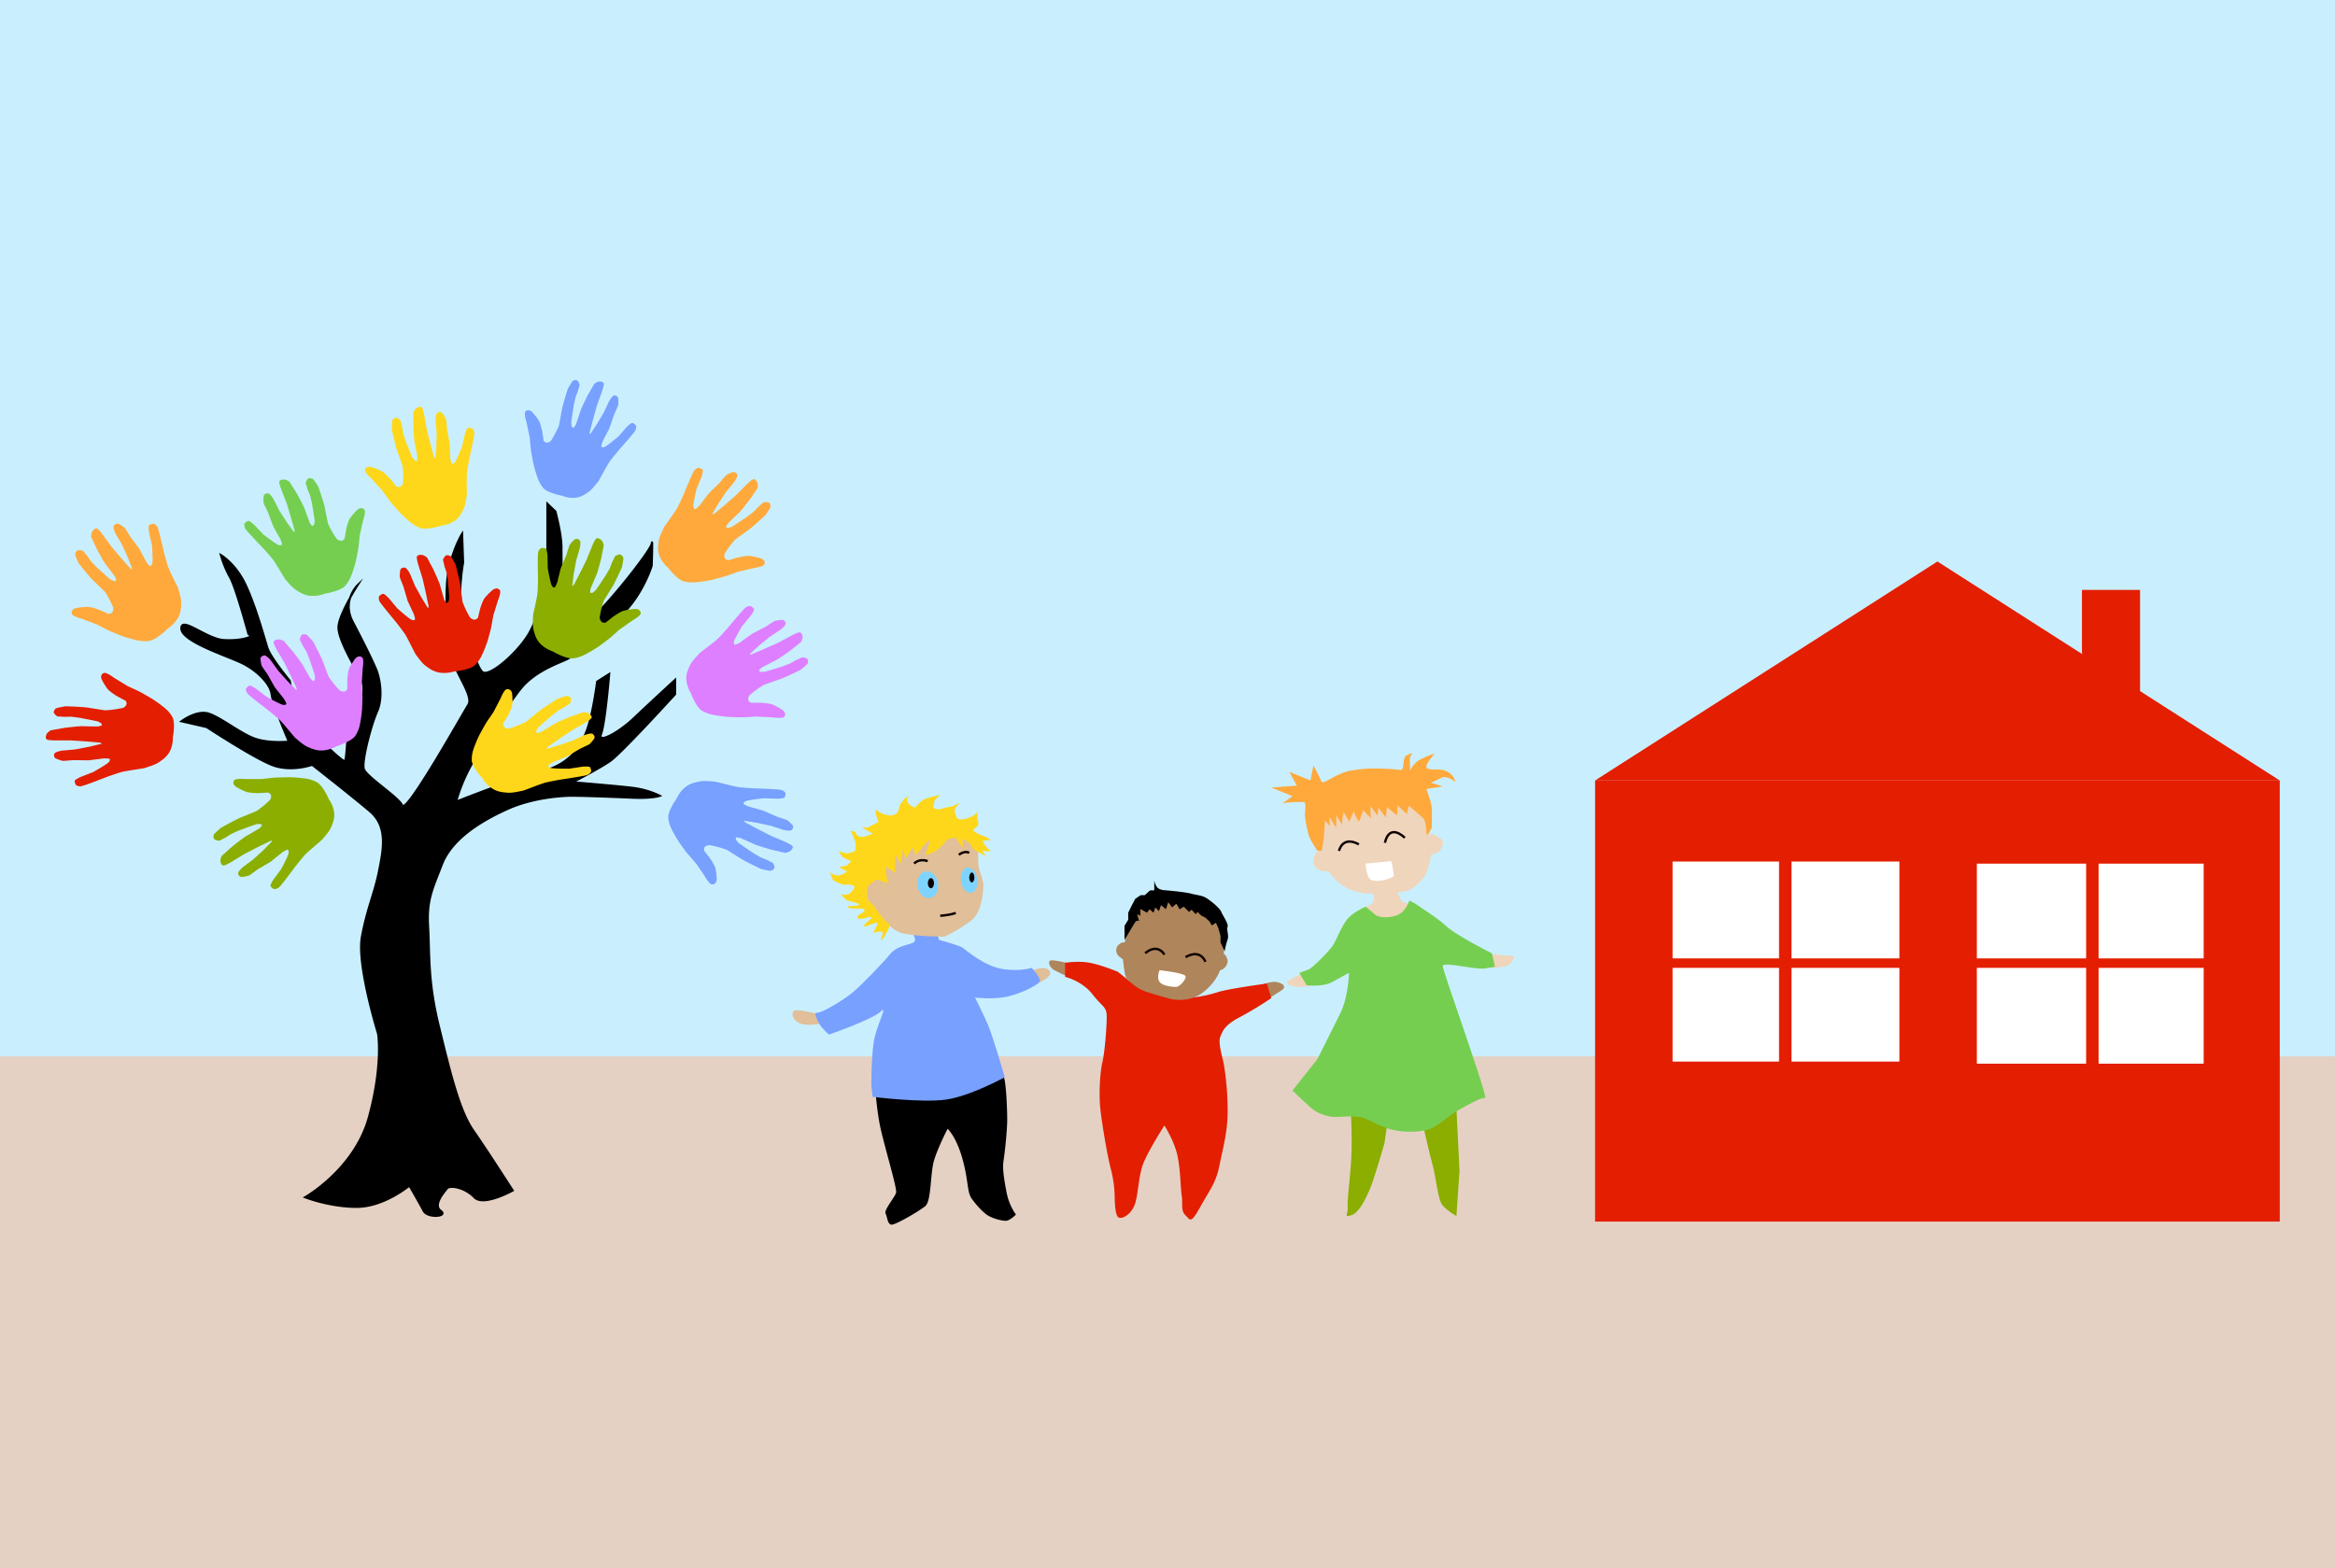 <svg xmlns="http://www.w3.org/2000/svg" xmlns:xlink="http://www.w3.org/1999/xlink" viewBox="0 0 1899.21 1275.59"><rect x="0" y="0" width="1899.21" height="1275.59" fill="#333333" stroke="none"/><defs><style>.cls-1,.cls-17,.cls-5{fill:none;}.cls-2{fill:#e5d1c3;}.cls-3{fill:#c9efff;}.cls-4{clip-path:url(#clip-path);}.cls-5{stroke:#000;stroke-width:1.61px;}.cls-17,.cls-5{stroke-miterlimit:10;}.cls-6{fill:#e41e00;}.cls-7{fill:#de7fff;}.cls-8{fill:#76ce51;}.cls-9{fill:#8bae00;}.cls-10{fill:#78a0ff;}.cls-11{fill:#ffa93c;}.cls-12{fill:#ffd71a;}.cls-13{clip-path:url(#clip-path-4);}.cls-14{fill:#e0bf99;}.cls-15{fill:#efd5bb;}.cls-16{fill:#af855b;}.cls-17{stroke:#0d0000;stroke-width:1.92px;}.cls-18{fill:#fff;}.cls-19{fill:#7fd4ff;}.cls-20{fill:#0d0000;}.cls-21{clip-path:url(#clip-path-10);}</style><clipPath id="clip-path"><rect class="cls-1" x="-32.37" y="145.3" width="981.97" height="1325"/></clipPath><clipPath id="clip-path-4"><rect class="cls-1" x="172.63" y="96.3" width="1203" height="1536"/></clipPath><clipPath id="clip-path-10"><rect class="cls-1" x="903.63" y="155.3" width="1339.42" height="1442"/></clipPath></defs><title>bansamajamegrosse</title><g id="Calque_3" data-name="Calque 3"><rect class="cls-2" y="708.3" width="1899.21" height="567.3"/><rect class="cls-3" width="1899.21" height="859.3"/><g class="cls-4"><g class="cls-4"><path d="M248.07,973.92s40.41-22.82,52-65.31,7.42-67.68,7.42-67.68-17.32-55.87-13.2-78.69,10.51-36.2,13.92-53.51,7.53-36.2-7.32-48.79-47-37.77-47-37.77-17.32,6.29-33,0-52.79-30.69-52.79-30.69l-20.62-4.72s12.37-9.45,22.27-6.3S196.1,597,207.65,600.92s27.22,2.36,27.22,2.36-13.2-30.69-14-38.56-11.55-19.67-25.57-26-47.84-17.32-47.84-27.55,20.62,8.66,34.64,9.45,20.62-2.36,20.62-2.36S192,478.16,187,469.51a84.64,84.64,0,0,1-7.42-18.1s12.37,7.08,20.62,25.18,14.84,42.49,17.32,50.36,18.14,26.76,18.14,26.76,2.48,15.74,9.08,28.33,33,37,35.46,37,.83-27.54,7.43-35.41,10.72-23.61,5.77-32.26-18.15-30.69-18.15-40.92S291,475.8,291,475.8s-13.19,12.59-4.12,29.9,15.67,30.69,19,38.56,5.77,23.61.83,34.63S294.25,619,295.9,625.32s28.05,22.82,31.35,29.9,48.66-74,53.61-81.84-13.2-28.33-14.85-44.85-4.95-48-.82-66.11,10.72-28.32,10.72-28.32l.82,23.6s-1.65,7.87-2.47,23.61,12.37,60.59,18.14,65.31,30.52-17.31,38.77-33,14-37.77,14-52.72V409.7l6.6,6.3s4.95,18.1,4.95,29.11.82,40.14-4.13,52.73-8.24,21.24-8.24,21.24,28.86-7.87,42.89-22,42.06-49.58,42.89-55.09,0,18.1,0,18.1-5.78,19.68-20.62,36.2-42.07,37-48.67,40.13-25.57,9.45-37.11,23.61-34.64,51.15-42.07,65.32A142,142,0,0,0,371,652.07s45.36-18.1,69.28-24.39,32.17-20.46,37.12-33.84,8.25-39.35,8.25-39.35l9.89-6.29s-3.29,40.13-6.59,48.79,14.84-1.58,26.39-12.59,33.82-31.48,33.82-31.48v11.8s-43.72,48-52.79,54.3-30.52,17.31-30.52,17.31,38.77,3.15,50.31,4.73a70.12,70.12,0,0,1,20.62,6.29s-5.77,2.36-23.09,1.57-40.42-1.57-48.66-1.57-32.17,1.57-52.79,11-44.54,23.6-52.79,44.85S347,732.34,348.28,754.37s-.41,43.28,8.66,80.27,16.49,68.46,28,85,32.17,48.79,32.17,48.79-23.92,13.38-31.34,5.51-19.8-10.23-22.27-7.08-11.55,13.38-5,18.1-10.72,6.29-14,0S333,964.48,333,964.48s-20.62,17.31-42.89,17.31-42.06-7.87-42.06-7.87"/><path class="cls-5" d="M248.07,973.92s40.41-22.82,52-65.31,7.42-67.68,7.42-67.68-17.32-55.87-13.2-78.69,10.51-36.2,13.92-53.51,7.53-36.2-7.32-48.79-47-37.77-47-37.77-17.32,6.29-33,0-52.79-30.69-52.79-30.69l-20.62-4.72s12.37-9.45,22.27-6.3S196.1,597,207.65,600.92s27.22,2.36,27.22,2.36-13.2-30.69-14-38.56-11.55-19.67-25.57-26-47.84-17.32-47.84-27.55,20.62,8.66,34.64,9.45,20.62-2.36,20.62-2.36S192,478.16,187,469.51a84.64,84.64,0,0,1-7.42-18.1s12.37,7.08,20.62,25.18,14.84,42.49,17.32,50.36,18.14,26.76,18.14,26.76,2.48,15.74,9.08,28.33,33,37,35.46,37,.83-27.54,7.43-35.41,10.72-23.61,5.77-32.26-18.15-30.69-18.15-40.92S291,475.8,291,475.8s-13.19,12.59-4.12,29.9,15.67,30.69,19,38.56,5.77,23.61.83,34.63S294.25,619,295.9,625.32s28.05,22.82,31.35,29.9,48.66-74,53.61-81.84-13.2-28.33-14.85-44.85-4.95-48-.82-66.11,10.72-28.32,10.72-28.32l.82,23.6s-1.65,7.87-2.47,23.61,12.37,60.59,18.14,65.31,30.52-17.31,38.77-33,14-37.77,14-52.72V409.7l6.6,6.3s4.95,18.1,4.95,29.11.82,40.14-4.13,52.73-8.24,21.24-8.24,21.24,28.86-7.87,42.89-22,42.06-49.58,42.89-55.09,0,18.1,0,18.1-5.78,19.68-20.62,36.2-42.07,37-48.67,40.13-25.57,9.45-37.11,23.61-34.64,51.15-42.07,65.32A142,142,0,0,0,371,652.07s45.36-18.1,69.28-24.39,32.17-20.46,37.12-33.84,8.25-39.35,8.25-39.35l9.89-6.29s-3.29,40.13-6.59,48.79,14.84-1.58,26.39-12.59,33.82-31.48,33.82-31.48v11.8s-43.72,48-52.79,54.3-30.52,17.31-30.52,17.31,38.77,3.15,50.31,4.73a70.12,70.12,0,0,1,20.62,6.29s-5.77,2.36-23.09,1.57-40.42-1.57-48.66-1.57-32.17,1.57-52.79,11-44.54,23.6-52.79,44.85S347,732.34,348.28,754.37s-.41,43.28,8.66,80.27,16.49,68.46,28,85,32.17,48.79,32.17,48.79-23.92,13.38-31.34,5.51-19.8-10.23-22.27-7.08-11.55,13.38-5,18.1-10.72,6.29-14,0S333,964.48,333,964.48s-20.62,17.31-42.89,17.31S248.07,973.92,248.07,973.92Z"/></g><g class="cls-4"><path class="cls-6" d="M140.42,583.61a26.32,26.32,0,0,0-6-7.35A108.66,108.66,0,0,0,123,568s-6.76-3.93-8.94-5.09S104,558.2,104,558.2l-11.29-6.88s-6.08-4.65-8.21-3.86-3,3-1.46,5.85a49.69,49.69,0,0,0,4.49,7.21c1.62,2.08,7.49,5.7,7.49,5.7l7.37,3.95.67,2.17A4.8,4.8,0,0,1,99.28,576a91.81,91.81,0,0,1-13.44,1.81c-1.2,0-11.64-1.79-15.29-2.3s-17.18-1-17.18-1-7.36,1.26-8,1.81-2.12,2.34-1.45,3.73a8.84,8.84,0,0,0,2.78,2.72l5.93.36,5.11-.13,6.75.84,9.6,1.85,5.42,1.14,3,1.64.37,1.67-3.15.82s-10.08-.09-12.66-.23-14.68,1.38-14.68,1.38l-11.29,2s-2.77,1.91-3.23,3.1-1.51,3.9.87,4.55,8.08.54,8.08.54H57.76L68.6,603l12.92,1.09,1.36.87-10.36,2.52-11.36,2.17-10.47.92s-5.78.86-6.44,2.55a3,3,0,0,0,1,3.81,32.82,32.82,0,0,0,5.69,2c.78.08,8.72-.59,8.72-.59l12.47.16S82.51,617.18,84,617a25.85,25.85,0,0,1,5,.21s1.34,1.24-1.07,3.28-12,7.49-12,7.49l-10.23,4S61.24,634,60.84,635s.84,3.58.84,3.58a6.24,6.24,0,0,0,4.71.89c2.84-.54,20.72-7.54,20.72-7.54s6.8-2.43,10.92-3.67,19-3.13,20.23-3.67,7.76-2.27,11.08-4.58,7.12-4.81,9.34-10a24.7,24.7,0,0,0,1.91-10.13s2.17-10.81-.17-16.26"/><path class="cls-7" d="M288.7,599a25.52,25.52,0,0,0,3.79-8.61,99.57,99.57,0,0,0,2-13.48s.31-7.56.31-9.94-.59-10.71-.59-10.71l.81-12.75s1.3-7.34-.46-8.73-4.2-1-6.07,1.63a49.56,49.56,0,0,0-4.42,7.25c-1.12,2.36-1.57,9-1.57,9l0,8.06-1.66,1.62a5.15,5.15,0,0,1-5.2-1.34,83.79,83.79,0,0,1-8.2-10.32c-.55-1-4-10.58-5.32-13.86s-7.4-14.84-7.4-14.84-4.74-5.52-5.54-5.77-3.18-.63-4.13.61a8.35,8.35,0,0,0-1.13,3.64l2.56,5.12,2.6,4.19,2.51,6,3,8.9,1.59,5.07,0,3.3-1.35,1.12L252.48,552s-4.83-8.44-6-10.65-8.4-11.58-8.4-11.58l-7.32-8.44s-3.1-1.37-4.41-1.18-4.31.64-3.75,2.94,3.44,7,3.44,7l5.32,9.1,4.59,9.39,5.29,11.3-.13,1.56L233.81,554l-7.52-8.41-5.94-8.28s-3.59-4.41-5.47-4.13-3,1.54-3,2.64a28.61,28.61,0,0,0,.93,5.72c.3.69,4.78,7,4.78,7L223.49,559s6.29,8,7.25,9.18a23.53,23.53,0,0,1,2.22,4.25s-.49,1.72-3.53.71-12.69-6.37-12.69-6.37l-8.61-6.6s-4.08-2.69-5.2-2.52-2.87,2.43-2.87,2.43a5.55,5.55,0,0,0,1.48,4.36c1.87,2.11,17,13.61,17,13.61s5.53,4.49,8.67,7.32,12.12,14.32,13.2,15.08,5.86,5.36,9.58,7,7.87,3.59,13.71,2.91A27.87,27.87,0,0,0,273.89,607s10.95-3.45,14.81-8"/><path class="cls-7" d="M570.47,577.83a28.23,28.23,0,0,0,9.06,3.56,112.78,112.78,0,0,0,14.14,1.86s7.92.25,10.41.24,11.23-.62,11.23-.62l13.37.69s7.7,1.21,9.14-.48,1-4-1.74-5.78a53.67,53.67,0,0,0-7.62-4.18c-2.48-1-9.46-1.45-9.46-1.45h-8.45l-1.71-1.57a4.57,4.57,0,0,1,1.37-5A86.18,86.18,0,0,1,621,557.26c1.07-.53,11.06-3.9,14.5-5.16S651,545,651,545s5.77-4.55,6-5.32.64-3-.66-3.93a9.54,9.54,0,0,0-3.83-1.07l-5.35,2.47-4.38,2.51-6.31,2.43-9.31,2.89-5.31,1.55-3.46,0-1.18-1.28,2.32-2.19s8.82-4.65,11.14-5.74,12.08-8.08,12.08-8.08l8.81-7s1.42-3,1.21-4.21-.7-4.11-3.1-3.56-7.32,3.32-7.32,3.32l-9.51,5.12L623,527.25l-11.82,5.11-1.63-.11,7.72-7,8.78-7.22,8.64-5.72s4.6-3.45,4.3-5.24a3.21,3.21,0,0,0-2.79-2.87,34.78,34.78,0,0,0-6,.92c-.72.29-7.29,4.6-7.29,4.6l-11,5.71s-8.39,6-9.58,7A25.72,25.72,0,0,1,598,524.5s-1.81-.46-.76-3.37,6.6-12.15,6.6-12.15l6.87-8.24s2.8-3.91,2.62-5-2.58-2.72-2.58-2.72a6.23,6.23,0,0,0-4.56,1.43C604,496.27,592,510.75,592,510.75s-4.68,5.3-7.63,8.32-14.94,11.63-15.72,12.67-5.59,5.62-7.29,9.18-3.73,7.54-3,13.1a25,25,0,0,0,3.56,9.72s3.67,10.43,8.51,14.09"/><path class="cls-6" d="M385.87,541.43a26.28,26.28,0,0,0,5.69-7.61,100.15,100.15,0,0,0,5.11-12.72s2.05-7.3,2.6-9.62,1.91-10.57,1.91-10.57l3.75-12.27s3-6.88,1.58-8.6-3.86-1.89-6.3.31a50.08,50.08,0,0,0-6,6.13c-1.64,2.07-3.63,8.47-3.63,8.47l-1.9,7.85-2,1.23a5.09,5.09,0,0,1-4.77-2.4,82.2,82.2,0,0,1-5.6-11.8c-.3-1.11-1.47-11.16-2-14.64s-3.77-16-3.77-16-3.34-6.39-4.07-6.8-2.95-1.29-4.16-.28a8.49,8.49,0,0,0-2,3.32l1.3,5.53,1.57,4.63,1.05,6.42.84,9.31.38,5.28-.81,3.21-1.58.81-1.7-2.66s-2.75-9.25-3.34-11.65-5.51-13.06-5.51-13.06l-5.18-9.77s-2.71-2-4-2.08-4.35-.29-4.33,2.07,1.73,7.55,1.73,7.55l3.07,10,2.3,10.12,2.54,12.14-.49,1.5L342.77,486l-5.38-9.79-3.87-9.33s-2.49-5.06-4.38-5.18-3.29.87-3.56,1.94a29,29,0,0,0-.42,5.77c.13.74,3,7.82,3,7.82l3.35,11.47s4.27,9.17,4.93,10.48a22.58,22.58,0,0,1,1.19,4.62s-.88,1.57-3.61-.06-10.9-8.89-10.9-8.89l-6.86-8.25s-3.36-3.49-4.49-3.56-3.36,1.77-3.36,1.77a5.49,5.49,0,0,0,.42,4.56c1.35,2.45,13.41,16.85,13.41,16.85s4.35,5.55,6.76,9,8.5,16.52,9.37,17.49,4.48,6.46,7.72,8.85,6.85,5.17,12.7,5.74a28.28,28.28,0,0,0,10.73-1.1s11.48-1,16.31-4.72"/><path class="cls-8" d="M280.23,477.13a26.18,26.18,0,0,0,5.13-8,99.94,99.94,0,0,0,4.17-13s1.51-7.42,1.89-9.77,1.14-10.68,1.14-10.68l2.85-12.48s2.46-7.06.94-8.69-4-1.63-6.25.73a49.24,49.24,0,0,0-5.53,6.51c-1.49,2.17-3,8.68-3,8.68l-1.33,8-1.89,1.36a5.09,5.09,0,0,1-4.93-2.08,81.57,81.57,0,0,1-6.45-11.4c-.38-1.08-2.28-11-3-14.47S259,396.07,259,396.07s-3.79-6.16-4.55-6.52-3-1.08-4.17,0a8.53,8.53,0,0,0-1.71,3.44l1.71,5.43,1.9,4.52,1.51,6.33,1.52,9.23.76,5.25-.57,3.26-1.52.9L252,425.38s-3.42-9.05-4.17-11.4-6.45-12.67-6.45-12.67l-5.88-9.41s-2.85-1.81-4.17-1.81-4.37,0-4.18,2.36,2.28,7.42,2.28,7.42l3.79,9.77,3,9.95,3.41,11.94-.38,1.52-6.07-8.4-6.07-9.4-4.55-9.05s-2.84-4.89-4.74-4.89-3.22,1.09-3.41,2.17a29.41,29.41,0,0,0,0,5.79c.19.73,3.6,7.6,3.6,7.6l4.17,11.22s4.93,8.87,5.69,10.13a22.87,22.87,0,0,1,1.52,4.53s-.76,1.63-3.6.18-11.52-8.14-11.52-8.14L206.84,427s-3.6-3.26-4.74-3.26-3.22,2-3.22,2a5.49,5.49,0,0,0,.76,4.52c1.51,2.35,14.6,15.93,14.6,15.93s4.74,5.24,7.39,8.5,9.68,15.92,10.62,16.83,4.94,6.15,8.35,8.32,7.21,4.71,13.08,4.89a28.15,28.15,0,0,0,10.62-1.81s11.38-1.81,15.93-5.79"/><path class="cls-9" d="M465.63,535.62a28.44,28.44,0,0,0,9.36-2.74,108.25,108.25,0,0,0,12.16-7.14s6.28-4.61,8.2-6.13,8.25-7.29,8.25-7.29l10.79-7.57s6.74-3.74,6.73-5.92-1.86-3.73-5.2-3.4a53.59,53.59,0,0,0-8.66,1.39c-2.62.69-8.27,4.62-8.27,4.62l-6.52,5.14-2.36-.18a4.72,4.72,0,0,1-2.26-4.67,80.1,80.1,0,0,1,3.07-12.62c.46-1.06,5.94-9.72,7.75-12.78s7.21-14.91,7.21-14.91,1.42-7,1.1-7.76-1.52-2.73-3.12-2.63a9.25,9.25,0,0,0-3.67,1.5l-2.48,5.15L496,462.27l-3.25,5.7-5.26,7.88-3.07,4.42-2.68,2.08-1.77-.28.34-3.09s3.71-8.94,4.77-11.19S489,454.22,489,454.22l2.11-10.76s-.88-3.16-1.88-4-3.27-2.76-4.76-.87-3.43,7-3.43,7l-3.93,9.72-4.62,9.38-5.72,11.11-1.34.91,1.27-10.13,2-10.89,2.86-9.66s1.25-5.46-.17-6.65a3.4,3.4,0,0,0-4.07-.53,31.58,31.58,0,0,0-4,4.35c-.36.66-2.56,8-2.56,8l-4.65,11.05s-2.45,9.76-2.76,11.19a23.21,23.21,0,0,1-2,4.35s-1.7.74-2.83-2.14-3-13.38-3-13.38l-.19-10.53s-.45-4.72-1.3-5.43-3.8-.54-3.8-.54a5.75,5.75,0,0,0-2.56,3.87c-.5,2.72-.09,21.15-.09,21.15s-.08,6.93-.34,11.05-3.78,18.05-3.7,19.32-.57,7.73.49,11.51,2.15,8.08,6.43,11.92a27.41,27.41,0,0,0,9.22,5.35s9.79,5.82,16,5.7"/><path class="cls-10" d="M442.22,397.39a26.44,26.44,0,0,1-4.72-8,106.39,106.39,0,0,1-3.84-13s-1.4-7.42-1.75-9.77S430.86,356,430.86,356l-2.62-12.48s-2.27-7.06-.87-8.69,3.67-1.63,5.77.72a50.55,50.55,0,0,1,5.09,6.52c1.37,2.17,2.77,8.68,2.77,8.68l1.22,8L444,360a4.51,4.51,0,0,0,4.54-2.08,84.33,84.33,0,0,0,5.94-11.4c.35-1.09,2.1-11,2.8-14.47s4.54-15.75,4.54-15.75,3.5-6.15,4.19-6.51,2.8-1.08,3.85,0a8.83,8.83,0,0,1,1.57,3.44l-1.57,5.43-1.75,4.52-1.4,6.33-1.39,9.23-.7,5.25.52,3.25,1.4.91,1.74-2.53s3.15-9.05,3.85-11.4S478,321.57,478,321.57l5.42-9.41s2.62-1.81,3.84-1.81,4,0,3.85,2.36-2.1,7.41-2.1,7.41l-3.49,9.78-2.8,10-3.15,11.94.35,1.52,5.6-8.4,5.59-9.41,4.19-9s2.62-4.89,4.37-4.89a3,3,0,0,1,3.14,2.17,31,31,0,0,1,0,5.79c-.17.73-3.32,7.6-3.32,7.6l-3.84,11.22s-4.54,8.87-5.24,10.13a24.28,24.28,0,0,0-1.4,4.53s.7,1.63,3.32.18S503,355.05,503,355.05l6.86-7.79s3.32-3.25,4.37-3.25,3,2,3,2a5.9,5.9,0,0,1-.7,4.52c-1.4,2.35-13.45,15.92-13.45,15.92s-4.37,5.25-6.82,8.51-8.91,15.92-9.78,16.83-4.54,6.15-7.69,8.32-6.64,4.7-12.06,4.89a24.37,24.37,0,0,1-9.78-1.81s-10.49-1.81-14.68-5.79"/><path class="cls-9" d="M258.07,636.44a28.2,28.2,0,0,0-9.24-3.09,112.25,112.25,0,0,0-14.23-1.12s-7.92.15-10.41.3-11.18,1.2-11.18,1.2H199.62s-7.75-.8-9.09,1-.83,4.06,2.06,5.68a53.13,53.13,0,0,0,7.85,3.77c2.54.93,9.53,1,9.53,1l8.44-.45,1.79,1.48a4.59,4.59,0,0,1-1.08,5,86.62,86.62,0,0,1-10.31,8.43c-1,.58-10.83,4.46-14.19,5.9s-15.07,7.93-15.07,7.93-5.5,4.85-5.71,5.63-.47,3.06.89,3.89a9.46,9.46,0,0,0,3.88.86l5.2-2.74,4.23-2.73,6.16-2.76,9.13-3.37,5.22-1.82,3.45-.16,1.25,1.22-2.19,2.31s-8.54,5.1-10.79,6.31-11.61,8.7-11.61,8.7l-8.39,7.47s-1.25,3-1,4.28.93,4.06,3.3,3.39,7.11-3.7,7.11-3.7l9.21-5.61,9.55-4.94L220,684l1.64,0-7.32,7.44L206,699.08l-8.3,6.16s-4.4,3.68-4,5.45a3.21,3.21,0,0,0,2.95,2.72,33.47,33.47,0,0,0,5.93-1.22c.7-.33,7-5,7-5L220.16,701s8-6.48,9.17-7.46a24.45,24.45,0,0,1,4.31-2.37s1.83.36,1,3.32-5.9,12.47-5.9,12.47l-6.39,8.59s-2.57,4-2.33,5.11,2.72,2.58,2.72,2.58a6.21,6.21,0,0,0,4.48-1.66c2.08-1.92,13.21-17,13.21-17s4.37-5.53,7.14-8.7,14.26-12.39,15-13.47,5.26-5.9,6.76-9.54,3.29-7.72,2.23-13.24a25.35,25.35,0,0,0-4.11-9.52s-4.27-10.22-9.31-13.62"/><path class="cls-11" d="M122,521.29a28.52,28.52,0,0,1-9.88-.3,108.77,108.77,0,0,1-13.72-3.91s-7.32-2.94-9.58-4-9.91-5.07-9.91-5.07l-12.48-4.7s-7.55-1.95-8.08-4.11.91-4.16,4.27-4.7a54,54,0,0,1,8.86-.85c2.75,0,9.28,2.43,9.28,2.43l7.67,3.39,2.28-.79a4.84,4.84,0,0,0,1.07-5.19,81.26,81.26,0,0,0-6.13-11.67C85,481,77.44,473.8,74.9,471.25s-10.78-12.88-10.78-12.88-3.13-6.55-3-7.37.83-3.09,2.43-3.41a9.32,9.32,0,0,1,4,.54l3.71,4.45,2.82,4.09,4.61,4.8,7.11,6.42,4.11,3.57L93,472.83l1.66-.73-1.09-3s-5.86-7.88-7.45-9.82-7.23-12.38-7.23-12.38l-4.74-10.09s.09-3.34.86-4.43,2.54-3.56,4.47-2.08,5.1,6,5.1,6L90.89,445,97.75,453l8.36,9.5,1.54.55-3.74-9.68-4.63-10.25-5.19-8.79s-2.58-5.07-1.48-6.62a3.46,3.46,0,0,1,3.87-1.57,32.05,32.05,0,0,1,5,3.26c.51.56,4.49,7.21,4.49,7.21l7.29,9.72s4.82,9,5.48,10.34a23,23,0,0,0,3,3.78s1.86.3,2.26-2.84-.36-14-.36-14l-2.41-10.46s-.73-4.77-.07-5.7,3.6-1.51,3.6-1.51a5.75,5.75,0,0,1,3.48,3.16c1.16,2.56,5.31,20.88,5.31,20.88s1.79,6.82,3.07,10.81,8.17,16.85,8.41,18.14,2.46,7.48,2.36,11.49-.12,8.53-3.38,13.43a28.28,28.28,0,0,1-7.75,7.65s-8.19,8.27-14.28,9.75"/><path class="cls-11" d="M555.75,472.83a28.77,28.77,0,0,0,9.75.88,112.48,112.48,0,0,0,14.09-2.16s7.66-2,10-2.68,10.55-3.73,10.55-3.73l13-3.06s7.73-1,8.6-3-.23-4.13-3.44-5a55,55,0,0,0-8.57-1.87c-2.7-.32-9.49,1.25-9.49,1.25l-8.08,2.37-2.11-1a4.57,4.57,0,0,1-.21-5.14,83.6,83.6,0,0,1,7.88-10.54c.86-.8,9.39-6.81,12.29-9s12.64-11.16,12.64-11.16,4.12-6,4.13-6.77-.32-3.08-1.84-3.57a9.51,9.51,0,0,0-4,0l-4.36,3.85-3.42,3.62-5.29,4.09-8,5.36-4.61,3-3.31,1-1.52-.9,1.55-2.74s7-6.91,8.89-8.6,9.08-11.1,9.08-11.1l6.26-9.18s.45-3.23-.13-4.37-1.92-3.73-4.05-2.54-6,5.22-6,5.22l-7.53,7.55-8,7L580.79,418l-1.6.34,5.23-8.9,6.18-9.34,6.51-7.88s3.35-4.59,2.51-6.21a3.3,3.3,0,0,0-3.55-2,33.29,33.29,0,0,0-5.44,2.55c-.6.48-5.57,6.43-5.57,6.43l-8.72,8.52s-6.17,8.13-7,9.33a24.21,24.21,0,0,1-3.59,3.29s-1.86.07-1.76-3,2.59-13.46,2.59-13.46l4.05-9.8s1.48-4.52,1-5.5-3.3-1.88-3.3-1.88a6.06,6.06,0,0,0-3.92,2.64c-1.54,2.34-8.55,19.52-8.55,19.52S553,409,551.06,412.75s-10.72,15.3-11.16,16.51-3.62,6.93-4.16,10.81-1.25,8.25,1.17,13.36a25.93,25.93,0,0,0,6.38,8.3s6.71,8.95,12.46,11.1"/><path class="cls-12" d="M383.76,619.16a25.1,25.1,0,0,1,1.22-9.27,101,101,0,0,1,5.27-12.66s3.67-6.7,4.91-8.76,6.1-9,6.1-9L407.21,568s2.7-7,5-7.35,4.17,1.1,4.41,4.29a48.08,48.08,0,0,1,.05,8.38c-.26,2.58-3.34,8.57-3.34,8.57l-4.18,7,.6,2.19a5.08,5.08,0,0,0,5.2,1.31,90.34,90.34,0,0,0,12.5-5.07c1-.62,9-7.27,11.84-9.5s14.15-9.36,14.15-9.36,7-2.55,7.81-2.38,3.08,1,3.26,2.48a8.46,8.46,0,0,1-.92,3.7l-4.89,3.23-4.44,2.4L448.89,582l-7.23,6.3-4,3.65L436,594.79l.59,1.61,3.14-.85s8.58-5,10.71-6.42,13.32-6.06,13.32-6.06l10.75-3.85s3.4.28,4.44,1.07,3.4,2.6,1.71,4.32-6.63,4.44-6.63,4.44l-9.35,5.38-8.88,6-10.48,7.29-.7,1.42,10.23-3,10.9-3.73,9.47-4.37s5.41-2.12,6.89-1,1.81,2.77,1.25,3.73a31.69,31.69,0,0,1-3.79,4.52c-.63.45-7.79,3.79-7.79,3.79l-10.59,6.28s-9.65,4-11.08,4.53a24.94,24.94,0,0,0-4.14,2.63s-.47,1.72,2.69,2.28,14.32.5,14.32.5l10.9-1.65s4.94-.4,5.83.28,1.22,3.47,1.22,3.47a5.9,5.9,0,0,1-3.56,3.09c-2.72.93-21.81,3.74-21.81,3.74s-7.14,1.28-11.34,2.24-18,6.69-19.3,6.83-7.87,1.87-12,1.53-8.7-.61-13.41-4a26,26,0,0,1-7.1-7.73s-7.69-8.19-8.64-14"/><path class="cls-12" d="M342.35,429.71A28,28,0,0,1,334,425a109.25,109.25,0,0,1-10.15-9.51s-5.06-5.8-6.58-7.69-6.4-8.81-6.4-8.81l-8.77-9.63s-5.66-5.06-5.23-7.16,2.5-3.19,5.61-2.16a52.43,52.43,0,0,1,7.95,3.23c2.35,1.23,6.95,6.24,6.95,6.24l5.18,6.36,2.28.34a4.53,4.53,0,0,0,3.06-4,81.51,81.51,0,0,0-.43-12.82c-.24-1.12-3.74-10.65-4.87-14s-3.92-15.94-3.92-15.94,0-7.06.48-7.72,2-2.3,3.49-1.86a9.3,9.3,0,0,1,3.18,2.24l1.35,5.5.72,4.8,2,6.2,3.45,8.74,2.05,4.91,2.14,2.59,1.73.12.29-3.06s-1.77-9.42-2.34-11.81-1.08-13.93-1.08-13.93l.11-10.84s1.45-2.84,2.56-3.44,3.65-1.94,4.69.2,1.89,7.49,1.89,7.49l1.83,10.22,2.54,10L353,371.82l1.1,1.16.78-10,.28-10.92-.83-9.93s-.12-5.53,1.47-6.37a3.25,3.25,0,0,1,4,.37,31,31,0,0,1,3,5.06c.21.71.87,8.24.87,8.24L365.82,361s.41,9.94.42,11.38a23.39,23.39,0,0,0,1,4.63s1.47,1.08,3.11-1.45,5.47-12.25,5.47-12.25l2.25-10.1s1.35-4.46,2.3-5,3.71.3,3.71.3a5.83,5.83,0,0,1,1.68,4.29c-.07,2.73-4.07,20.41-4.07,20.41S380.45,380,379.89,384s.05,18.21-.28,19.42-1,7.57-2.72,11-3.62,7.31-8.45,10.09a25.84,25.84,0,0,1-9.8,3.16s-10.44,3.49-16.29,2"/><path class="cls-10" d="M543.49,664.59a25.2,25.2,0,0,0,2.37,9.06,100.84,100.84,0,0,0,6.83,12s4.49,6.23,6,8.13,7.19,8.25,7.19,8.25l7.35,10.68s3.55,6.62,5.84,6.73,4-1.57,3.84-4.77a47.24,47.24,0,0,0-1-8.33c-.58-2.53-4.39-8.13-4.39-8.13l-5-6.47.31-2.25a5.06,5.06,0,0,1,5-1.9,91,91,0,0,1,13.05,3.59c1.08.5,9.85,6.18,13,8.07S619,706.89,619,706.89s7.26,1.72,8.06,1.46S630,707,630,705.51a8.35,8.35,0,0,0-1.38-3.57l-5.25-2.64-4.72-1.88-5.8-3.4-8-5.43-4.46-3.15-2-2.67.39-1.67,3.22.48s9.16,4,11.45,5.14,14,4.48,14,4.48l11.16,2.58s3.35-.67,4.27-1.57,3.06-3,1.17-4.49-7.15-3.64-7.15-3.64l-10-4.26-9.57-4.9-11.32-6-.88-1.33,10.54,1.75L627,671.75l9.95,3.24s5.65,1.49,7,.19,1.44-2.95.77-3.84a31.62,31.62,0,0,0-4.34-4.06c-.67-.38-8.21-2.86-8.21-2.86l-11.31-5s-10.09-2.85-11.57-3.22a25.27,25.27,0,0,1-4.45-2.13s-.68-1.66,2.39-2.58,14.16-2.15,14.16-2.15l11,.38s5-.18,5.75-1,.77-3.59.77-3.59a5.94,5.94,0,0,0-3.91-2.65c-2.83-.61-22.14-1.2-22.14-1.2s-7.25-.45-11.55-.92-18.68-4.56-20-4.55-8.06-1-12.07-.15-8.57,1.62-12.82,5.5a25.55,25.55,0,0,0-6.09,8.5s-6.61,9-6.82,14.9"/></g></g><g class="cls-13"><g class="cls-13"><path d="M711.71,882.18s1,18.25,4,33.3,14.15,51.09,13.14,54.74-10,14.13-8.56,16.87,1.48,9.12,5,9.12,22.23-10.94,27.28-15.05,4-26.45,7.07-36.94,11.12-26,11.12-26,7.07,6.38,12.12,24.63,3.54,26.91,7.58,32.38,8.59,10.49,12.63,13.23,12.63,5,15.67,4.56,7.57-5,7.57-5a46.81,46.81,0,0,1-7.57-17.78c-2-10.5-3.54-19.62-2.53-26s3-24.18,3-33.76-1-31.92-3-34.66-4-11.5-4-11.5Z"/><path class="cls-14" d="M664.72,824.71s-17.18-4.56-19.2-2.28-1,7.3,5.06,10,18.69,0,18.69,0Z"/><path class="cls-14" d="M837.51,790s10.1-3.8,13.64-2.08,4.55,4.49,0,8A37,37,0,0,1,840.54,801Z"/><path class="cls-15" d="M1061.32,791s-8.08,3.27-11.11,5.45-6.07,3.26,0,5.44,15.66,0,15.66,0Z"/><path class="cls-15" d="M1209.86,775.45l2.52,12s14.15-.25,16.17-3.72,5-6.26,0-6.26-18.69-2-18.69-2"/><path class="cls-9" d="M1098.71,903.62s1.51,26,0,44.7-3,28.28-2.53,33.75-3.7,8.67,3.2,6.39,13.48-17.33,16.51-25.54,10.1-32.66,10.1-32.66l3.54-23.45Z"/><path class="cls-9" d="M1155.8,907.27s5.56,26.29,9.09,39.14,4.55,29.73,8.59,34.3,11.12,8.49,11.12,8.49l2.52-36.77-3-60.67Z"/><path class="cls-15" d="M1116.55,724.82s2.35,7.3,0,9.58-8,4.11-8,4.11l-3.29,3.19s.21,6.84,12.32,12.32,30.43-5.93,30.43-5.93l4.23-10.49-11.74-4.11-5.64-11Z"/><path class="cls-16" d="M870.85,784s-14.62-3.69-16.66-2.6-.51,5.63,3.53,7.89a115.68,115.68,0,0,0,10.61,4.92Z"/><path class="cls-16" d="M1026.46,801l5,11.4s10.11-5.93,12.13-7.76a2.36,2.36,0,0,0,0-3.64,12.81,12.81,0,0,0-8.14-2.28,38.3,38.3,0,0,0-9,2.28"/><path class="cls-17" d="M764.76,744.92s8.08-.48,12.63-2.31"/><path class="cls-17" d="M743.54,702.47s3.74-4.43,11-2"/><path class="cls-17" d="M779.91,695.33s4.72-3.8,8.42-1.52"/><path class="cls-17" d="M931.48,775.45s9.09-8.81,15.66,1.07"/><path class="cls-17" d="M964.32,778.65s11.11-7.56,16.17,3.75"/><path class="cls-18" d="M943.1,789.25s-2.53,5.71,0,9.41,11.21,4.16,13.69,4.16,8-5.82,7.53-8.61-21.22-5-21.22-5"/><path class="cls-17" d="M1089.11,692.19s2.53-12.72,16.17-5.32"/><path class="cls-17" d="M1126.5,685.6s2.52-16.42,16.16-4.11"/><path class="cls-18" d="M1110.83,702.47s0,11.56,5.06,13.54,17.17-1.68,17.68-3.5-2-12-2-12Z"/></g><g class="cls-13"><path class="cls-10" d="M742,759s5.05,6.39,0,8.21-13.13,2.74-18.19,9.13-22.73,24.63-30.31,31-24.76,16.42-28.29,16.42-2,1.83,0,6.84,9.09,11,9.09,11,35.37-12.31,41.93-18.7-3.53,11.4-5.55,24.63-2,35.12-2,35.12l1,9.58s39.91,5,59.61,2.28,48-18.24,48-18.24-9.6-32.85-13.64-42.42-10.61-22.35-10.61-22.35,15.16,1.82,26.78-.92,23.74-9.12,25.76-11.85S839,787.31,839,787.31s-9.09,3.2-23.74.91-29.81-15.5-32.34-17.33-19.19-6.38-19.19-6.38L762.23,759Z"/><path class="cls-6" d="M866.31,794.61s13.64,3.19,22.23,14.14,11.62,9.94,11.62,18.43-1.52,28.35-3.54,37.12-3,26.55-1.52,38.87,5.56,37.4,8.59,48.34a100.86,100.86,0,0,1,3,23.27s0,13.68,3,15.5,10.1-2.28,13.13-10,3-23.26,7.07-33.75,17.18-31,17.18-31,7.07,10.95,10.11,22.35,3,29.19,4,34.67-1,12.31,3,16,4,7.75,12.12-6.84,12.64-19.16,15.67-34.21,6.56-26.91,6.56-43.79a237.07,237.07,0,0,0-3-37.4c-1-5.93-5-17.79-3-22.81s3.54-9.67,16.17-16.23A280.8,280.8,0,0,0,1034,811.94l-3.54-11.86s-30.81,4.11-39.4,6.85-25.77,6.84-35.37,3.64-37.39-12.77-37.39-12.77l-9.09-7.29s-13.14-5.48-22.74-7.3-20.2,0-20.2,0Z"/><path class="cls-8" d="M1110.83,737.6s-8.08,3.19-13.64,8.66-9.6,17.33-13.13,22.81-17.18,18.7-19.71,19.61l-7.57,2.74,6.06,10s12.63,1.83,21-2.73,13.39-7.3,13.39-7.3-.5,19.61-7.07,32.84-18.69,37.4-18.69,37.4l-20.21,25.5s9.09,8.71,14.65,13.73a32.81,32.81,0,0,0,19.7,7.75c5.56,0,12.63-.91,19.71,0s11.11,5,22.73,9.12,28.8,3.65,36.38,0,13.64-10,21.72-14.59,18.7-10.49,21.73-10-34.36-103.08-34.36-107.19,26.62,3.2,34.53,1.83l7.91-1.37-2.53-10.95s-28.29-14.14-36.88-21.89-16.67-12.32-21.72-16a42.92,42.92,0,0,0-8.59-5s-2.53,10.49-12.63,12.77-14.65-.91-14.65-.91Z"/></g><g class="cls-13"><path class="cls-14" d="M795.74,689.55s-.33,7.3,0,13.08,3.71,11.86,4,16.11-.67,22.5-9.09,29.5-22.23,13.68-22.23,13.68-24.59,0-35-2.89-23.91-20.83-23.91-20.83l-7.08-12.46V704.45l17.18-13.38,19.87-16.72,24.26-2.44,19.19,3.65,13.14,10Z"/><path class="cls-16" d="M916,761.92s-3.37,11.86-2.7,17.94,1.63,15.19,3.34,16.57,7.1,7.45,15.19,10.19,20.54,6.08,20.54,6.08,14.82,3.65,26.61-5.77,13.81-19.27,13.81-19.27l2.7-11.45V765.27l-2.36-9.77-5.06-12.13L977,737s-12.13-3.35-13.47-4.41-13.31-2.89-13.31-2.89l-12.63,2.89-11.79,4.1-5,6.39Z"/><path class="cls-15" d="M1071.26,666.75s0,12.77,2,20.37,5,19.46,8.76,23.72,6.73,7.9,13.81,11.7,16.5,4.41,16.5,4.41,29.3,0,34.36-3,11.78-9.12,13.8-14.59,4.72-16.12,4-21.29-3.37-18.55-3.37-18.55L1157.82,657l-5.73-9.43s-26.6-4.56-27.95-4.56-25.26,3-26.61,3-26.27,20.68-26.27,20.68"/></g><g class="cls-13"><path class="cls-15" d="M1077,692.29s-6.06-.91-7.41,2.73-2.69,8.82,2,11.86a12.71,12.71,0,0,0,9.77,1.52v-7.91Z"/><path class="cls-15" d="M1160.18,679.21a7.58,7.58,0,0,1,6.73,0c3.37,1.83,7.08,4,6.74,6.39s-1.68,6.69-4.38,7.9a30.48,30.48,0,0,1-6.4,1.83Z"/><path class="cls-16" d="M917.67,768.31s-2.69-2.43-5-1.52a7.54,7.54,0,0,0-4.38,4,6.59,6.59,0,0,0,1.68,7,22.14,22.14,0,0,0,5.06,3.35Z"/><path class="cls-16" d="M992.78,776.52l-1.68,12.62s2,.76,4.71-1.68a8.26,8.26,0,0,0,2.7-6.38c0-.91-2-4.56-2-4.56Z"/><path class="cls-19" d="M763,718.83c.75,6-2.38,11.23-7,11.7s-9-4-9.73-10,2.37-11.22,7-11.7,9,4,9.73,10"/><path class="cls-19" d="M795,715.32c.71,5.67-1.71,10.58-5.4,11s-7.28-3.91-8-9.59,1.7-10.58,5.4-11,7.27,3.91,8,9.59"/><path class="cls-12" d="M770.48,682.86s-5.39,6.79-9.43,9.33a24.05,24.05,0,0,1-8.42,3.14s3.37-8.82,3.37-11.25-8.09,8.11-8.09,8.11l-3.36,3.14-2-6.23-6.07,9.57-2-7.9-2,12.16-3.7-7.3s-1.69,9.89,0,13.15-8.42-4-8.42-4,.33,11.25,2.35,13.07-7.07-1.82-7.07-1.82l5,8.81s-4.71-11.55-8.42-8.81-7.41,4.25-7.07,8.81,0,7.3,2.69,9.13,6.74,8.51,6.74,8.51l5.39,6.39,4,3.65s-4.71,11.25-6.73,11.86.67-2.44.67-5.33-8.08,0-8.08,0,3.7-5.32,3.7-7.75-8.42,3-10.44,2.13,5-4.87,5.73-7-9.1,2.74-11.12.31,4-3,5.39-6.08S693,740.33,690,738.2s7.08-.3,8.42-2.12-9.09-2.44-11.11-4.87a46.68,46.68,0,0,0-4-4.26s4,2.13,7.41,0a11,11,0,0,0,4.38-5.77s-3.71-2.36-6.74-1.49S677.52,716,677.52,716l-2.69-7.23s1.34,2.67,5.72,3.27,8.42-3.27,8.42-3.27-4.38-1.9-5.72-3.11,4.38-.61,5.72-1.83,3.37-3.35,3.37-3.35-6.06-2.43-7.07-3.34-3-5-3-5,4.38,2.23,7.41,1.92a15.59,15.59,0,0,0,5.72-1.92s1.35-4.46,0-8.11-3.37-7.91-3.37-7.91a3.73,3.73,0,0,1,4.38,2.13c1.69,3,3.71,2.43,5.73,2.43s7.75-2.73,7.75-2.73-7.42-3.35-8.09-5.17,1.35,1.82,4.72,0,8.08-4.26,8.08-4.26-2.36-5.78-2.36-7v-3.65s0,1.21,4,3.34,9.09,2.74,11.11,1.52,3.37-1.52,3.7-4.86,4.72-8.21,4.72-8.21l4.72-3s-4,2.73-2.36,5.77,6.06,4.56,6.06,4.56,4.72-5.77,8.76-7.29a99.34,99.34,0,0,1,11.79-3s-5.06,4.25-5.06,6.08A19.7,19.7,0,0,1,759,657s3.37,2.13,6.74.92a46.72,46.72,0,0,1,8.36-1.83l6.79-3s-4.38,4-4.38,6.08,1.69,5.78,1.69,5.78.34,1.83,4.72,1.52,9.42-3.34,9.42-3.34l2.7-2.74v4.86c0,1.83,1.68,5.48,0,6.69a26.77,26.77,0,0,0-3.71,3.65,30.56,30.56,0,0,0,8.09,4.26c4,1.22,6.06,3.65,7.07,3.35s-7.41.91-7.41.91,4.21,7.7,7.5,8.11-7.5,0-7.5,0,3.37,5.57,5,5.57-12.8-5.78-13.81-9.12S783,682,783,682v7.9L777.22,681Z"/><path d="M914.64,764.43V753.1l3-4.86v-5.78l3-6.08,2.7-5.17,4.38-3h3.36l4.38-3.95h3.37V716a12.08,12.08,0,0,0,2.36,5.77c2,2.44,6.73,2.44,6.73,2.44s15.16,1.21,20.89,2.73,9.09,1.22,13.47,4.26,10.1,7.91,11.11,10.64,6.07,9.73,5.06,12.17,1.34,6.84,0,10.41a65.12,65.12,0,0,0-2.36,9.4l-3.37-7.25v-5.27l-1.68-6.08-2-4.56-3.37,2.13-2-3.34-3.37-3.05-3-1.49-3.37-3.07-1.35,1.83L969.2,740l-2,1.82-4.38-4.25-3.37,2.12-2.64-4.56-3.42,3-3.2-4.25-1.85,5.77-4-3.34-1.69,4.87-3-3-1.34,4.26-3.37-2.74-2,2.74-5.39-3v5.5l-2.7-1.24,1.69,5.47a2.69,2.69,0,0,0-3.37,1.22c-1.35,2.13-8.42,14.06-8.42,14.06"/><path class="cls-11" d="M1071.59,692.19s-6.06-8.82-7.4-13.79-3.37-15-2.7-18-.13-7.91-.13-7.91-16.37-.6-19.4,1.83,9.26-6.69,9.26-6.69l-17.18-7,20.71-1.52-6.06-11.26,17.18,7,2.43-12.16s5.39,10,6.53,13.07,11.92-6.69,23.37-8.82a113.23,113.23,0,0,1,21.56-1.82s14.48.3,18.86,1.21,1.68-9.42,5.05-11.55,5.39-1.83,5.39-1.83a6.16,6.16,0,0,0-2.35,5.17c0,3.65.33,8.82.33,8.82a18,18,0,0,1,8.76-9.43,71,71,0,0,1,11.12-4.57s-7.42,8.53-6.74,11,5,1.82,11.11,2.13a14.06,14.06,0,0,1,10.44,5.47,12.4,12.4,0,0,1,2,4.56s-6.73-5.77-11.45-3.34-8.42,3.95-8.42,3.95l9.79,3-13.49,2.13s4,10.64,4.38,14.9,0,16.73,0,16.73l-2,3.64-2.35,2.13s0-10.94-2.36-13.38S1146,655.5,1146,655.5s-2,5.47-1.35,6.68-7.74-7-7.74-7-1,7.3-.34,8.21-8.42-7-8.42-7l-1,8.51-6.06-7.9-.68,6.38s-5.39-6.69-5.39-7.9-1,7.29.34,9.73-6.48-6.09-6.48-6.09l-3.62,9.43s-4-6.69-4-8.21-3.71,8.21-3.71,8.21l-4.72-8.21s-1.68,9.12-1,10.64-5-7.9-5-7.9v10.34l-5.39-8.82v7.3l-3.7-4.57s-.68,10.34-1,14.3a104.53,104.53,0,0,1-1.82,10.54Z"/></g><g class="cls-13"><path class="cls-17" d="M764.76,744.92s8.08-.48,12.63-2.31"/><path class="cls-17" d="M743.54,702.47s3.74-4.43,11-2"/><path class="cls-17" d="M779.91,695.33s4.72-3.8,8.42-1.52"/><path class="cls-17" d="M931.48,775.45s9.09-8.81,15.66,1.07"/><path class="cls-17" d="M964.32,778.65s11.11-7.56,16.17,3.75"/><path class="cls-18" d="M943.1,789.25s-2.53,5.71,0,9.41,11.21,4.16,13.69,4.16,8-5.82,7.53-8.61-21.22-5-21.22-5"/><path class="cls-17" d="M1089.11,692.19s2.53-12.72,16.17-5.32"/><path class="cls-17" d="M1126.5,685.6s2.52-16.42,16.16-4.11"/><path class="cls-18" d="M1110.83,702.47s0,11.56,5.06,13.54,17.17-1.68,17.68-3.5-2-12-2-12Z"/><path class="cls-20" d="M759.7,718.44c0,2.27-1.13,4.1-2.52,4.1s-2.53-1.83-2.53-4.1,1.13-4.11,2.53-4.11,2.52,1.84,2.52,4.11"/><path class="cls-20" d="M792.54,713.82c0,2.24-.94,4-2.1,4s-2.11-1.81-2.11-4,.95-4.05,2.11-4.05,2.1,1.81,2.1,4.05"/></g></g><g class="cls-21"><rect class="cls-6" x="1297.39" y="634.88" width="556.89" height="358.83"/><polygon class="cls-6" points="1575.84 456.75 1297.39 634.88 1854.28 634.88 1575.84 456.75"/><rect class="cls-6" x="1693.4" y="479.87" width="47.25" height="105.34"/><rect class="cls-18" x="1360.4" y="700.83" width="184.5" height="162.72"/><rect class="cls-18" x="1607.9" y="702.54" width="184.5" height="162.72"/><rect class="cls-6" x="1447.02" y="686.27" width="10.13" height="201.26"/><rect class="cls-6" x="1696.78" y="682.84" width="10.13" height="201.26"/><rect class="cls-6" x="1319.89" y="779.62" width="264.38" height="7.71"/><rect class="cls-6" x="1549.4" y="779.62" width="264.38" height="7.71"/></g></g></svg>